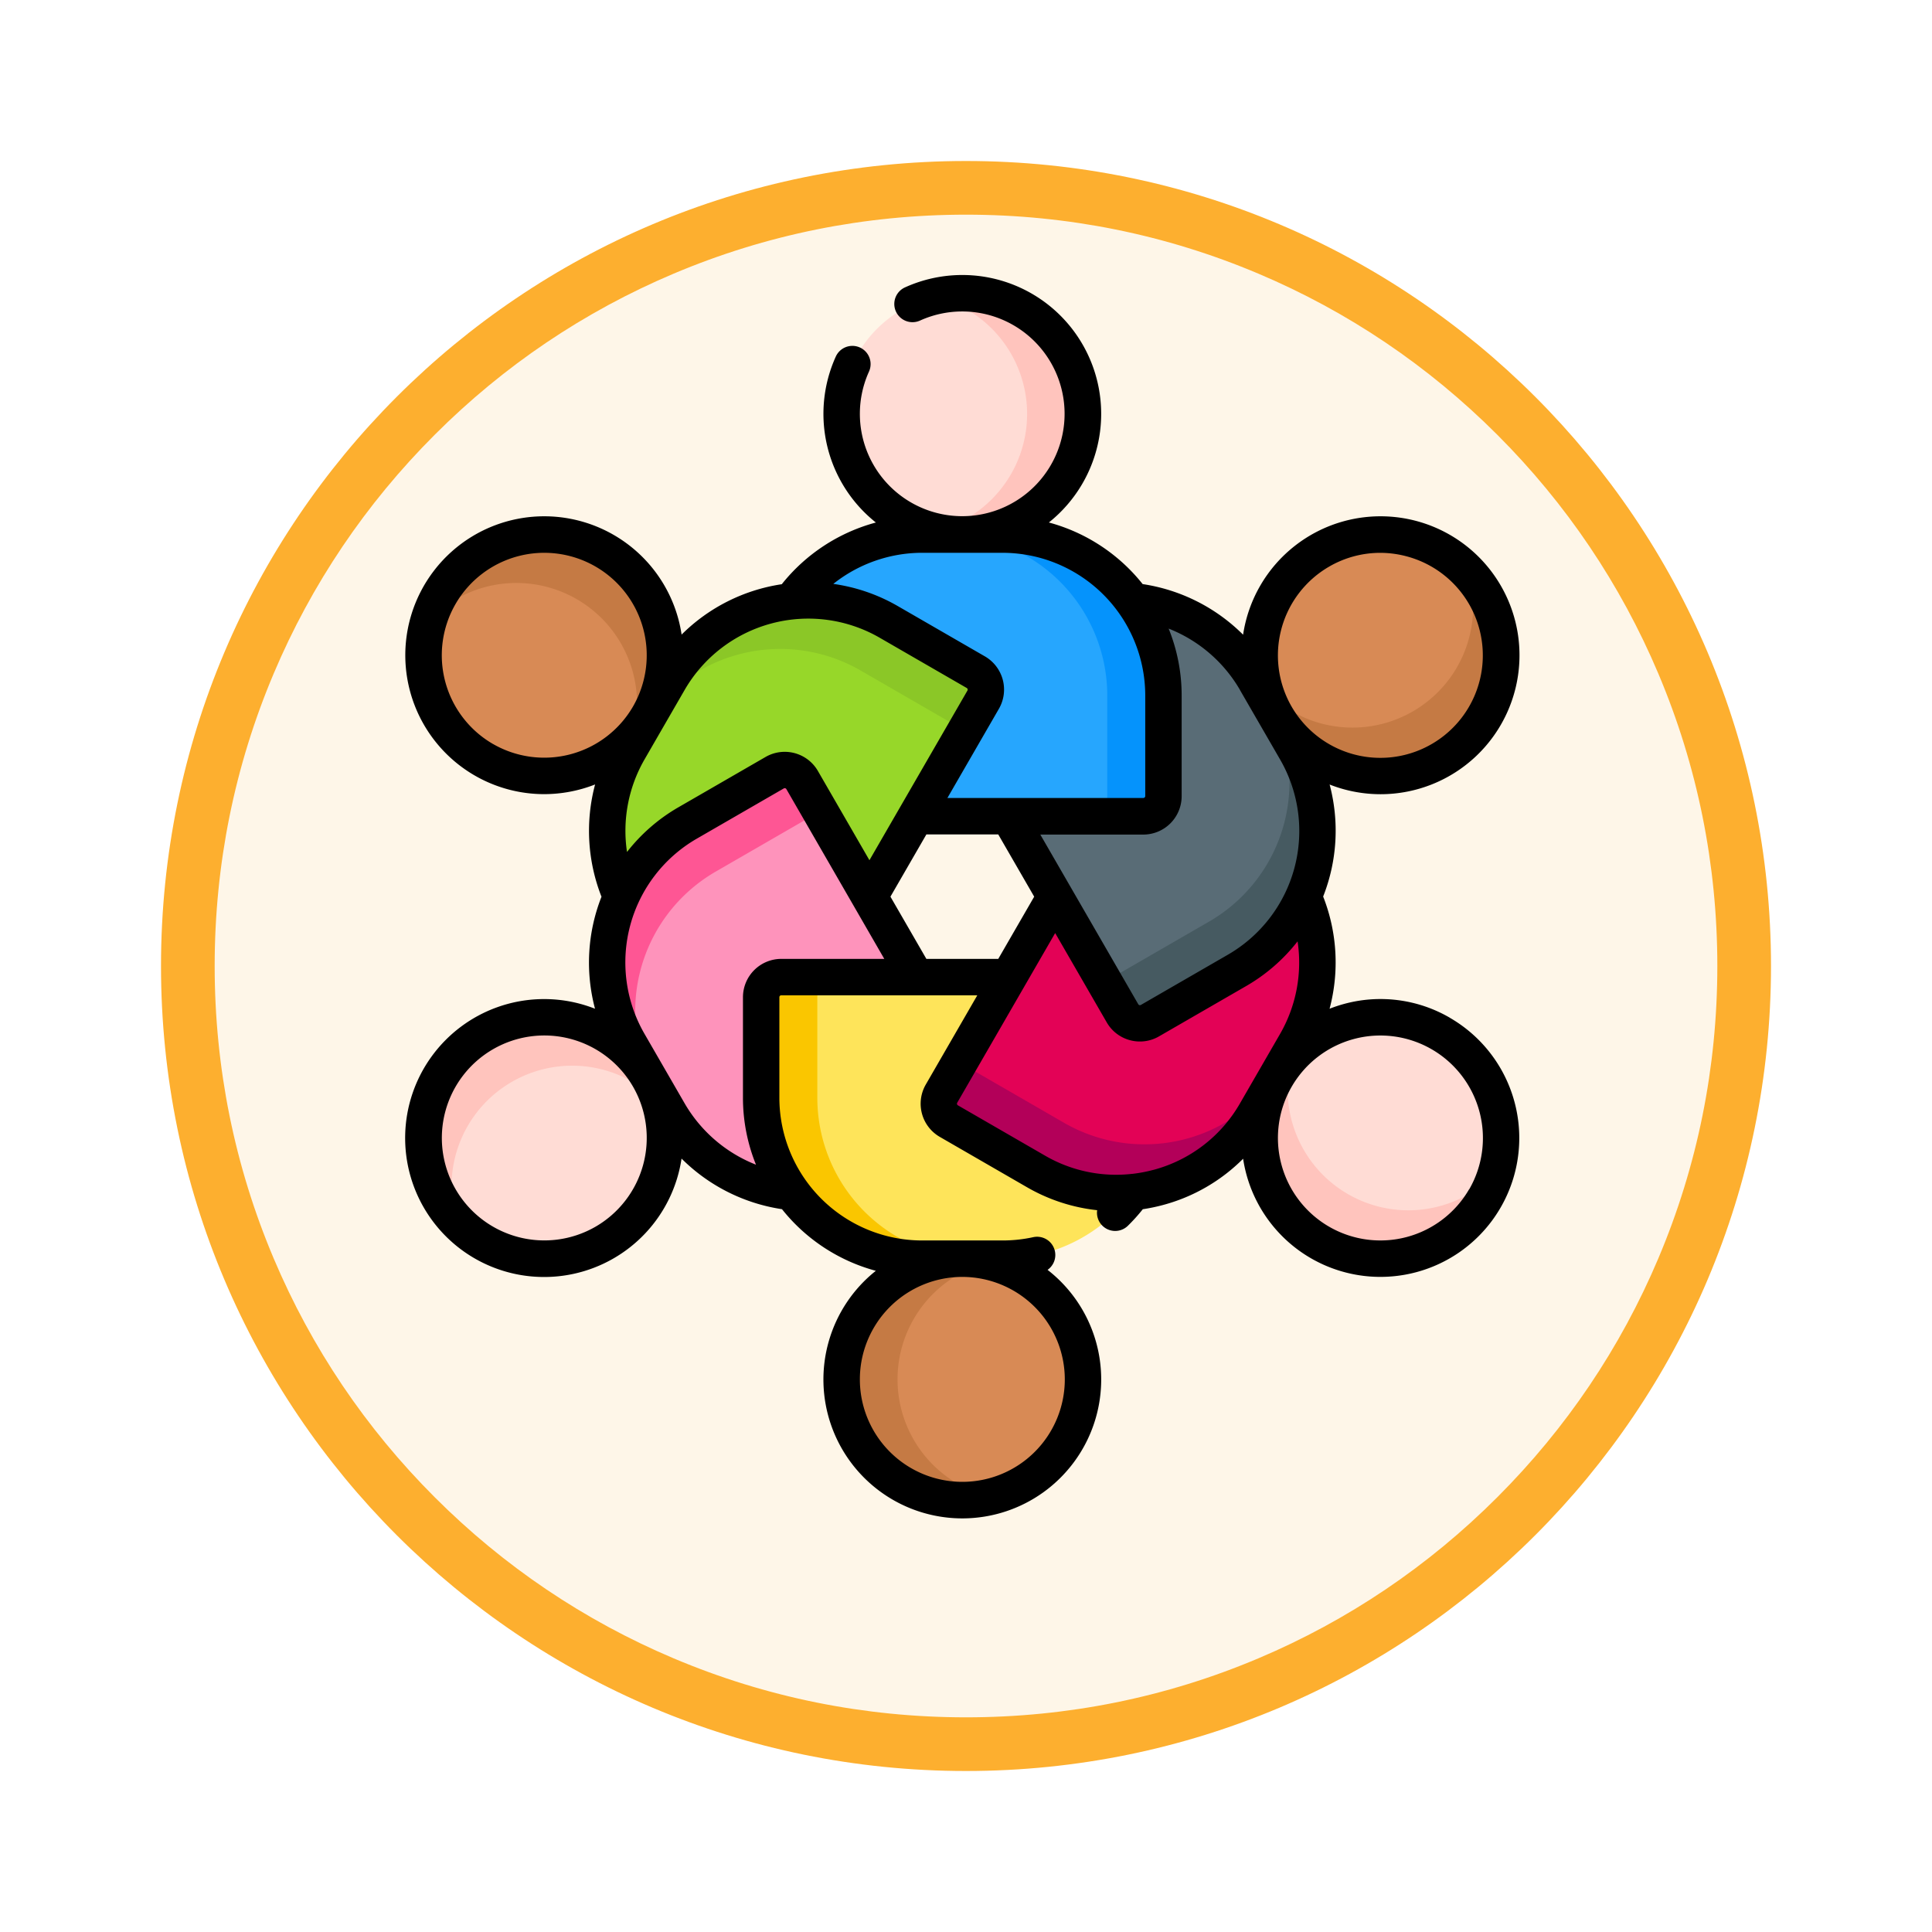 <svg xmlns="http://www.w3.org/2000/svg" xmlns:xlink="http://www.w3.org/1999/xlink" width="108" height="108" viewBox="0 0 108 108">
  <defs>
    <filter id="Trazado_982547" x="0" y="0" width="108" height="108" filterUnits="userSpaceOnUse">
      <feOffset dy="3" input="SourceAlpha"/>
      <feGaussianBlur stdDeviation="3" result="blur"/>
      <feFlood flood-opacity="0.161"/>
      <feComposite operator="in" in2="blur"/>
      <feComposite in="SourceGraphic"/>
    </filter>
  </defs>
  <g id="Grupo_1159972" data-name="Grupo 1159972" transform="translate(-616 -954)">
    <g id="Grupo_1158938" data-name="Grupo 1158938" transform="translate(0 -2956)">
      <g id="Grupo_1153177" data-name="Grupo 1153177" transform="translate(362 3397)">
        <g id="Grupo_1149598" data-name="Grupo 1149598" transform="translate(80 315)">
          <g id="Grupo_1148770" data-name="Grupo 1148770" transform="translate(-27 -2583)">
            <g id="Grupo_1146954" data-name="Grupo 1146954" transform="translate(-415 -1202)">
              <g transform="matrix(1, 0, 0, 1, 616, 3983)" filter="url(#Trazado_982547)">
                <g id="Trazado_982547-2" data-name="Trazado 982547" transform="translate(9 6)" fill="#fef6e8">
                  <path d="M 45 88.5 C 39.127 88.5 33.43 87.35 28.068 85.082 C 22.889 82.891 18.236 79.755 14.241 75.759 C 10.245 71.764 7.109 67.111 4.918 61.932 C 2.65 56.57 1.5 50.873 1.5 45 C 1.5 39.127 2.65 33.43 4.918 28.068 C 7.109 22.889 10.245 18.236 14.241 14.241 C 18.236 10.245 22.889 7.109 28.068 4.918 C 33.43 2.65 39.127 1.5 45 1.5 C 50.873 1.5 56.57 2.65 61.932 4.918 C 67.111 7.109 71.764 10.245 75.759 14.241 C 79.755 18.236 82.891 22.889 85.082 28.068 C 87.35 33.43 88.5 39.127 88.5 45 C 88.5 50.873 87.35 56.57 85.082 61.932 C 82.891 67.111 79.755 71.764 75.759 75.759 C 71.764 79.755 67.111 82.891 61.932 85.082 C 56.57 87.35 50.873 88.5 45 88.5 Z" stroke="none"/>
                  <path d="M 45 3 C 39.329 3 33.829 4.11 28.653 6.299 C 23.652 8.415 19.16 11.443 15.302 15.302 C 11.443 19.16 8.415 23.652 6.299 28.653 C 4.11 33.829 3 39.329 3 45 C 3 50.671 4.11 56.171 6.299 61.347 C 8.415 66.348 11.443 70.84 15.302 74.698 C 19.16 78.557 23.652 81.585 28.653 83.701 C 33.829 85.89 39.329 87 45 87 C 50.671 87 56.171 85.89 61.347 83.701 C 66.348 81.585 70.84 78.557 74.698 74.698 C 78.557 70.84 81.585 66.348 83.701 61.347 C 85.89 56.171 87 50.671 87 45 C 87 39.329 85.89 33.829 83.701 28.653 C 81.585 23.652 78.557 19.16 74.698 15.302 C 70.84 11.443 66.348 8.415 61.347 6.299 C 56.171 4.11 50.671 3 45 3 M 45 0 C 69.853 0 90 20.147 90 45 C 90 69.853 69.853 90 45 90 C 20.147 90 0 69.853 0 45 C 0 20.147 20.147 0 45 0 Z" stroke="none" fill="#fdaf2f"/>
                </g>
              </g>
            </g>
          </g>
        </g>
      </g>
    </g>
    <g id="diversidad_3_" data-name="diversidad (3)" transform="translate(622.585 971.757)">
      <g id="Grupo_1159971" data-name="Grupo 1159971" transform="translate(14.415 -2.757)">
        <path id="Trazado_996787" data-name="Trazado 996787" d="M282.086,134.329l-6.938,12.018,3.659.69h6.254V135.606Z" transform="translate(-239.757 -115.721)" fill="#596c76"/>
        <g id="Grupo_1159950" data-name="Grupo 1159950" transform="translate(23.258 0)">
          <g id="Grupo_1159949" data-name="Grupo 1159949">
            <g id="Grupo_1159947" data-name="Grupo 1159947" transform="translate(1.402)">
              <circle id="Elipse_11724" data-name="Elipse 11724" cx="6.746" cy="6.746" r="6.746" transform="translate(0 13.115) rotate(-76.408)" fill="#ffdcd5"/>
            </g>
            <path id="Trazado_996788" data-name="Trazado 996788" d="M185.762,110.621a8.983,8.983,0,0,1,7.288-3.721h4.5a8.995,8.995,0,0,1,8.995,8.995v5.622a1.124,1.124,0,0,1-1.124,1.124H192.7Z" transform="translate(-185.762 -92.015)" fill="#26a6fe"/>
            <path id="Trazado_996789" data-name="Trazado 996789" d="M246.079,7.5a6.761,6.761,0,0,0-1.561.184,6.746,6.746,0,0,1,0,13.125A6.746,6.746,0,1,0,246.079,7.5Z" transform="translate(-236.543 -6.108)" fill="#ffc4bd"/>
            <g id="Grupo_1159948" data-name="Grupo 1159948" transform="translate(8.647 14.885)">
              <path id="Trazado_996790" data-name="Trazado 996790" d="M252.6,106.9h-3.138a9,9,0,0,1,8.995,8.995v5.622a1.124,1.124,0,0,1-1.124,1.124h3.138a1.124,1.124,0,0,0,1.124-1.124v-5.622A9,9,0,0,0,252.6,106.9Z" transform="translate(-249.465 -106.9)" fill="#0593fc"/>
            </g>
          </g>
        </g>
        <g id="Grupo_1159954" data-name="Grupo 1159954" transform="translate(0 12.202)">
          <g id="Grupo_1159953" data-name="Grupo 1159953" transform="translate(0 0)">
            <circle id="Elipse_11725" data-name="Elipse 11725" cx="6.746" cy="6.746" r="6.746" transform="matrix(0.807, -0.591, 0.591, 0.807, 0, 7.974)" fill="#d88a55"/>
            <g id="Grupo_1159951" data-name="Grupo 1159951" transform="translate(12.937 6.355)">
              <path id="Trazado_996791" data-name="Trazado 996791" d="M110.507,150.525a8.983,8.983,0,0,1,.421-8.172l2.249-3.895a8.995,8.995,0,0,1,12.287-3.292l4.869,2.811a1.124,1.124,0,0,1,.412,1.536l-6.358,11.012Z" transform="translate(-109.721 -133.959)" fill="#97d729"/>
            </g>
            <path id="Trazado_996792" data-name="Trazado 996792" d="M36.854,110.266a6.76,6.76,0,0,0-.622,1.444A6.746,6.746,0,0,1,47.6,118.272a6.746,6.746,0,1,0-10.745-8.006Z" transform="translate(-33.271 -104.21)" fill="#c57a44"/>
            <g id="Grupo_1159952" data-name="Grupo 1159952" transform="translate(14.823 6.355)">
              <path id="Trazado_996793" data-name="Trazado 996793" d="M125.186,138.458l-1.569,2.718a8.995,8.995,0,0,1,12.287-3.292l4.869,2.811a1.124,1.124,0,0,1,.412,1.536l1.569-2.718a1.124,1.124,0,0,0-.412-1.536l-4.869-2.811A8.995,8.995,0,0,0,125.186,138.458Z" transform="translate(-123.617 -133.959)" fill="#8bc727"/>
            </g>
          </g>
        </g>
        <g id="Grupo_1159959" data-name="Grupo 1159959" transform="translate(0.348 28.046)">
          <g id="Grupo_1159958" data-name="Grupo 1159958" transform="translate(0)">
            <g id="Grupo_1159955" data-name="Grupo 1159955" transform="translate(0 11.487)">
              <circle id="Elipse_11726" data-name="Elipse 11726" cx="6.746" cy="6.746" r="6.746" transform="matrix(0.89, -0.456, 0.456, 0.89, 0, 6.153)" fill="#ffdcd5"/>
            </g>
            <g id="Grupo_1159956" data-name="Grupo 1159956" transform="translate(12.588)">
              <path id="Trazado_996794" data-name="Trazado 996794" d="M120.043,227.456a8.983,8.983,0,0,1-6.867-4.451l-2.249-3.895a8.995,8.995,0,0,1,3.292-12.287l4.869-2.811a1.124,1.124,0,0,1,1.536.412l6.358,11.012Z" transform="translate(-109.721 -203.862)" fill="#fe93bb"/>
            </g>
            <path id="Trazado_996795" data-name="Trazado 996795" d="M35.049,315.812a6.757,6.757,0,0,0,.939,1.26,6.746,6.746,0,0,1,11.367-6.563,6.746,6.746,0,1,0-12.306,5.3Z" transform="translate(-31.814 -291.87)" fill="#ffc4bd"/>
            <g id="Grupo_1159957" data-name="Grupo 1159957" transform="translate(12.588 0)">
              <path id="Trazado_996796" data-name="Trazado 996796" d="M110.928,219.111l1.569,2.718a9,9,0,0,1,3.292-12.287l4.869-2.811a1.124,1.124,0,0,1,1.536.412l-1.569-2.718a1.124,1.124,0,0,0-1.536-.412l-4.869,2.811A9,9,0,0,0,110.928,219.111Z" transform="translate(-109.721 -203.862)" fill="#fe5694"/>
            </g>
          </g>
        </g>
        <g id="Grupo_1159963" data-name="Grupo 1159963" transform="translate(21.551 39.621)">
          <g id="Grupo_1159962" data-name="Grupo 1159962">
            <circle id="Elipse_11727" data-name="Elipse 11727" cx="6.746" cy="6.746" r="6.746" transform="translate(1.694 22.484) rotate(-45)" fill="#d88a55"/>
            <g id="Grupo_1159960" data-name="Grupo 1159960" transform="translate(0)">
              <path id="Trazado_996797" data-name="Trazado 996797" d="M193.965,301.153a8.983,8.983,0,0,1-7.288,3.721h-4.5a9,9,0,0,1-8.995-8.995v-5.622a1.124,1.124,0,0,1,1.124-1.124h12.716Z" transform="translate(-173.185 -289.133)" fill="#fee45a"/>
            </g>
            <path id="Trazado_996798" data-name="Trazado 996798" d="M213.064,418.592a6.761,6.761,0,0,0,1.561-.184,6.746,6.746,0,0,1,0-13.125,6.746,6.746,0,1,0-1.561,13.309Z" transform="translate(-201.82 -389.359)" fill="#c57a44"/>
            <g id="Grupo_1159961" data-name="Grupo 1159961" transform="translate(0 0)">
              <path id="Trazado_996799" data-name="Trazado 996799" d="M182.179,304.874h3.138a8.995,8.995,0,0,1-8.995-8.995v-5.622a1.124,1.124,0,0,1,1.124-1.124h-3.138a1.124,1.124,0,0,0-1.124,1.124v5.622A9,9,0,0,0,182.179,304.874Z" transform="translate(-173.184 -289.133)" fill="#fac600"/>
            </g>
          </g>
        </g>
        <g id="Grupo_1159966" data-name="Grupo 1159966" transform="translate(31.479 35.123)">
          <g id="Grupo_1159965" data-name="Grupo 1159965">
            <g id="Grupo_1159964" data-name="Grupo 1159964" transform="translate(15.135 3.955)">
              <circle id="Elipse_11728" data-name="Elipse 11728" cx="6.746" cy="6.746" r="6.746" transform="translate(0 9.539) rotate(-45)" fill="#ffdcd5"/>
            </g>
            <path id="Trazado_996800" data-name="Trazado 996800" d="M266.714,256a8.983,8.983,0,0,1-.421,8.172l-2.249,3.895a8.995,8.995,0,0,1-12.287,3.292l-4.869-2.811a1.124,1.124,0,0,1-.412-1.536L252.835,256Z" transform="translate(-246.326 -255.998)" fill="#e30256"/>
            <path id="Trazado_996801" data-name="Trazado 996801" d="M391.066,329.273a6.759,6.759,0,0,0,.622-1.444,6.746,6.746,0,0,1-11.367-6.563,6.746,6.746,0,1,0,10.745,8.006Z" transform="translate(-360.538 -312.408)" fill="#ffc4bd"/>
            <path id="Trazado_996802" data-name="Trazado 996802" d="M264.044,320.879l1.569-2.718a8.995,8.995,0,0,1-12.287,3.292l-4.869-2.811a1.124,1.124,0,0,1-.412-1.536l-1.569,2.718a1.124,1.124,0,0,0,.412,1.536l4.869,2.811A8.995,8.995,0,0,0,264.044,320.879Z" transform="translate(-246.326 -308.812)" fill="#b30059"/>
          </g>
        </g>
        <g id="Grupo_1159970" data-name="Grupo 1159970" transform="translate(35.391 13.071)">
          <g id="Grupo_1159969" data-name="Grupo 1159969" transform="translate(0 0)">
            <circle id="Elipse_11729" data-name="Elipse 11729" cx="6.746" cy="6.746" r="6.746" transform="matrix(0.322, -0.947, 0.947, 0.322, 12.238, 12.777)" fill="#d88a55"/>
            <g id="Grupo_1159967" data-name="Grupo 1159967" transform="translate(0 5.535)">
              <path id="Trazado_996803" data-name="Trazado 996803" d="M291.2,142.66l-2.249-3.895a8.983,8.983,0,0,0-6.867-4.451v0a8.952,8.952,0,0,1,1.709,5.272v5.622a1.124,1.124,0,0,1-1.124,1.124h-7.523l6.358,11.012a1.124,1.124,0,0,0,1.536.412l4.869-2.811A9,9,0,0,0,291.2,142.66Z" transform="translate(-275.148 -134.315)" fill="#596c76"/>
            </g>
            <path id="Trazado_996804" data-name="Trazado 996804" d="M392.87,123.727a6.756,6.756,0,0,0-.939-1.26,6.746,6.746,0,0,1-11.367,6.563,6.746,6.746,0,1,0,12.306-5.3Z" transform="translate(-366.255 -118.54)" fill="#c57a44"/>
            <g id="Grupo_1159968" data-name="Grupo 1159968" transform="translate(4.789 11.162)">
              <path id="Trazado_996805" data-name="Trazado 996805" d="M321.694,178.493l-1.569-2.718a8.995,8.995,0,0,1-3.292,12.287l-4.869,2.811a1.124,1.124,0,0,1-1.536-.412L312,193.179a1.124,1.124,0,0,0,1.536.412l4.869-2.811A9,9,0,0,0,321.694,178.493Z" transform="translate(-310.428 -175.775)" fill="#465a61"/>
            </g>
          </g>
        </g>
      </g>
      <path id="Trazado_996806" data-name="Trazado 996806" d="M85.014,41.517a7.714,7.714,0,0,0-5.892-.776,7.874,7.874,0,0,0-.83.274,10.062,10.062,0,0,0-.359-6.272,10.036,10.036,0,0,0,.362-6.261,7.889,7.889,0,0,0,.827.273,7.8,7.8,0,0,0,2.022.268,7.768,7.768,0,1,0-7.686-8.917,10.063,10.063,0,0,0-5.615-2.829A10.035,10.035,0,0,0,62.6,13.833,7.763,7.763,0,0,0,54.556.692,1.018,1.018,0,1,0,55.4,2.545,5.722,5.722,0,1,1,52.544,5.4a1.018,1.018,0,0,0-1.854-.842,7.761,7.761,0,0,0,2.24,9.277,10.059,10.059,0,0,0-5.26,3.449,10.035,10.035,0,0,0-5.6,2.816,7.921,7.921,0,0,0-.177-.853,7.766,7.766,0,1,0-7.513,9.772,7.819,7.819,0,0,0,2.854-.541,10.063,10.063,0,0,0,.358,6.276,10.035,10.035,0,0,0-.362,6.261,7.888,7.888,0,0,0-.827-.273,7.768,7.768,0,1,0,5.664,8.649,10.061,10.061,0,0,0,5.615,2.829,10.035,10.035,0,0,0,5.246,3.445,7.764,7.764,0,1,0,9.6-.053,1.018,1.018,0,0,0-.8-1.828,8.023,8.023,0,0,1-1.716.185h-4.5a7.986,7.986,0,0,1-7.977-7.977V40.37a.106.106,0,0,1,.106-.106H58.6l-2.88,4.988a2.142,2.142,0,0,0,.784,2.927l4.869,2.811A9.986,9.986,0,0,0,65.3,52.277a1.017,1.017,0,0,0,1.72.868,10.113,10.113,0,0,0,.831-.923,10.163,10.163,0,0,0,1.12-.233A9.951,9.951,0,0,0,73.459,49.4a7.762,7.762,0,1,0,11.555-7.88ZM63.491,61.734a5.728,5.728,0,1,1-5.728-5.728A5.735,5.735,0,0,1,63.491,61.734ZM78.268,16.3a5.694,5.694,0,0,1,2.855-.77,5.756,5.756,0,0,1,1.492.2,5.728,5.728,0,1,1-6.443,8.4v0A5.734,5.734,0,0,1,78.268,16.3Zm-4.984,6.9,1.124,1.946h0l1.124,1.946a7.986,7.986,0,0,1-2.92,10.9l-4.869,2.811a.106.106,0,0,1-.145-.039l-5.476-9.485h5.759a2.145,2.145,0,0,0,2.142-2.142V23.505a9.955,9.955,0,0,0-.728-3.74,7.993,7.993,0,0,1,3.987,3.426ZM60.011,15.528a7.986,7.986,0,0,1,7.977,7.977v5.622a.107.107,0,0,1-.106.106H56.929l2.88-4.988a2.145,2.145,0,0,0-.784-2.927l-4.869-2.811a9.959,9.959,0,0,0-3.606-1.241,8,8,0,0,1,4.963-1.739ZM31.529,26.217a5.728,5.728,0,1,1,7.826-2.1v0a5.735,5.735,0,0,1-7.824,2.1Zm8.464.869,1.123-1.946v0h0l1.124-1.946a7.986,7.986,0,0,1,10.9-2.92l4.869,2.811a.107.107,0,0,1,.039.145L52.57,32.713l-2.88-4.988a2.142,2.142,0,0,0-2.927-.784l-4.869,2.811a9.958,9.958,0,0,0-2.876,2.5A7.993,7.993,0,0,1,39.993,27.086ZM37.257,53.2a5.728,5.728,0,1,1,2.1-7.825,5.735,5.735,0,0,1-2.1,7.825ZM45.5,40.371v5.622a9.955,9.955,0,0,0,.728,3.74,7.993,7.993,0,0,1-3.987-3.426l-2.249-3.895a7.986,7.986,0,0,1,2.92-10.9L47.782,28.7a.106.106,0,0,1,.145.039L53.4,38.228H47.644A2.145,2.145,0,0,0,45.5,40.371Zm10.253-2.142-2.009-3.479,2.009-3.479h4.018l2.009,3.479-2.009,3.479ZM68.44,50.023a8.082,8.082,0,0,1-1.185.224.984.984,0,0,0-.1.009,7.916,7.916,0,0,1-4.77-1.03l-4.869-2.811a.106.106,0,0,1-.039-.145l5.476-9.485,2.88,4.988a2.129,2.129,0,0,0,1.3,1,2.13,2.13,0,0,0,1.626-.214l4.869-2.811a9.954,9.954,0,0,0,2.876-2.5,7.993,7.993,0,0,1-.974,5.166l-1.124,1.947h0l-1.124,1.947a7.925,7.925,0,0,1-4.844,3.717Zm17.653,1.082A5.728,5.728,0,1,1,84,43.281a5.735,5.735,0,0,1,2.1,7.825Z" transform="translate(-10.553 -2.383)"/>
    </g>
  </g>
</svg>
